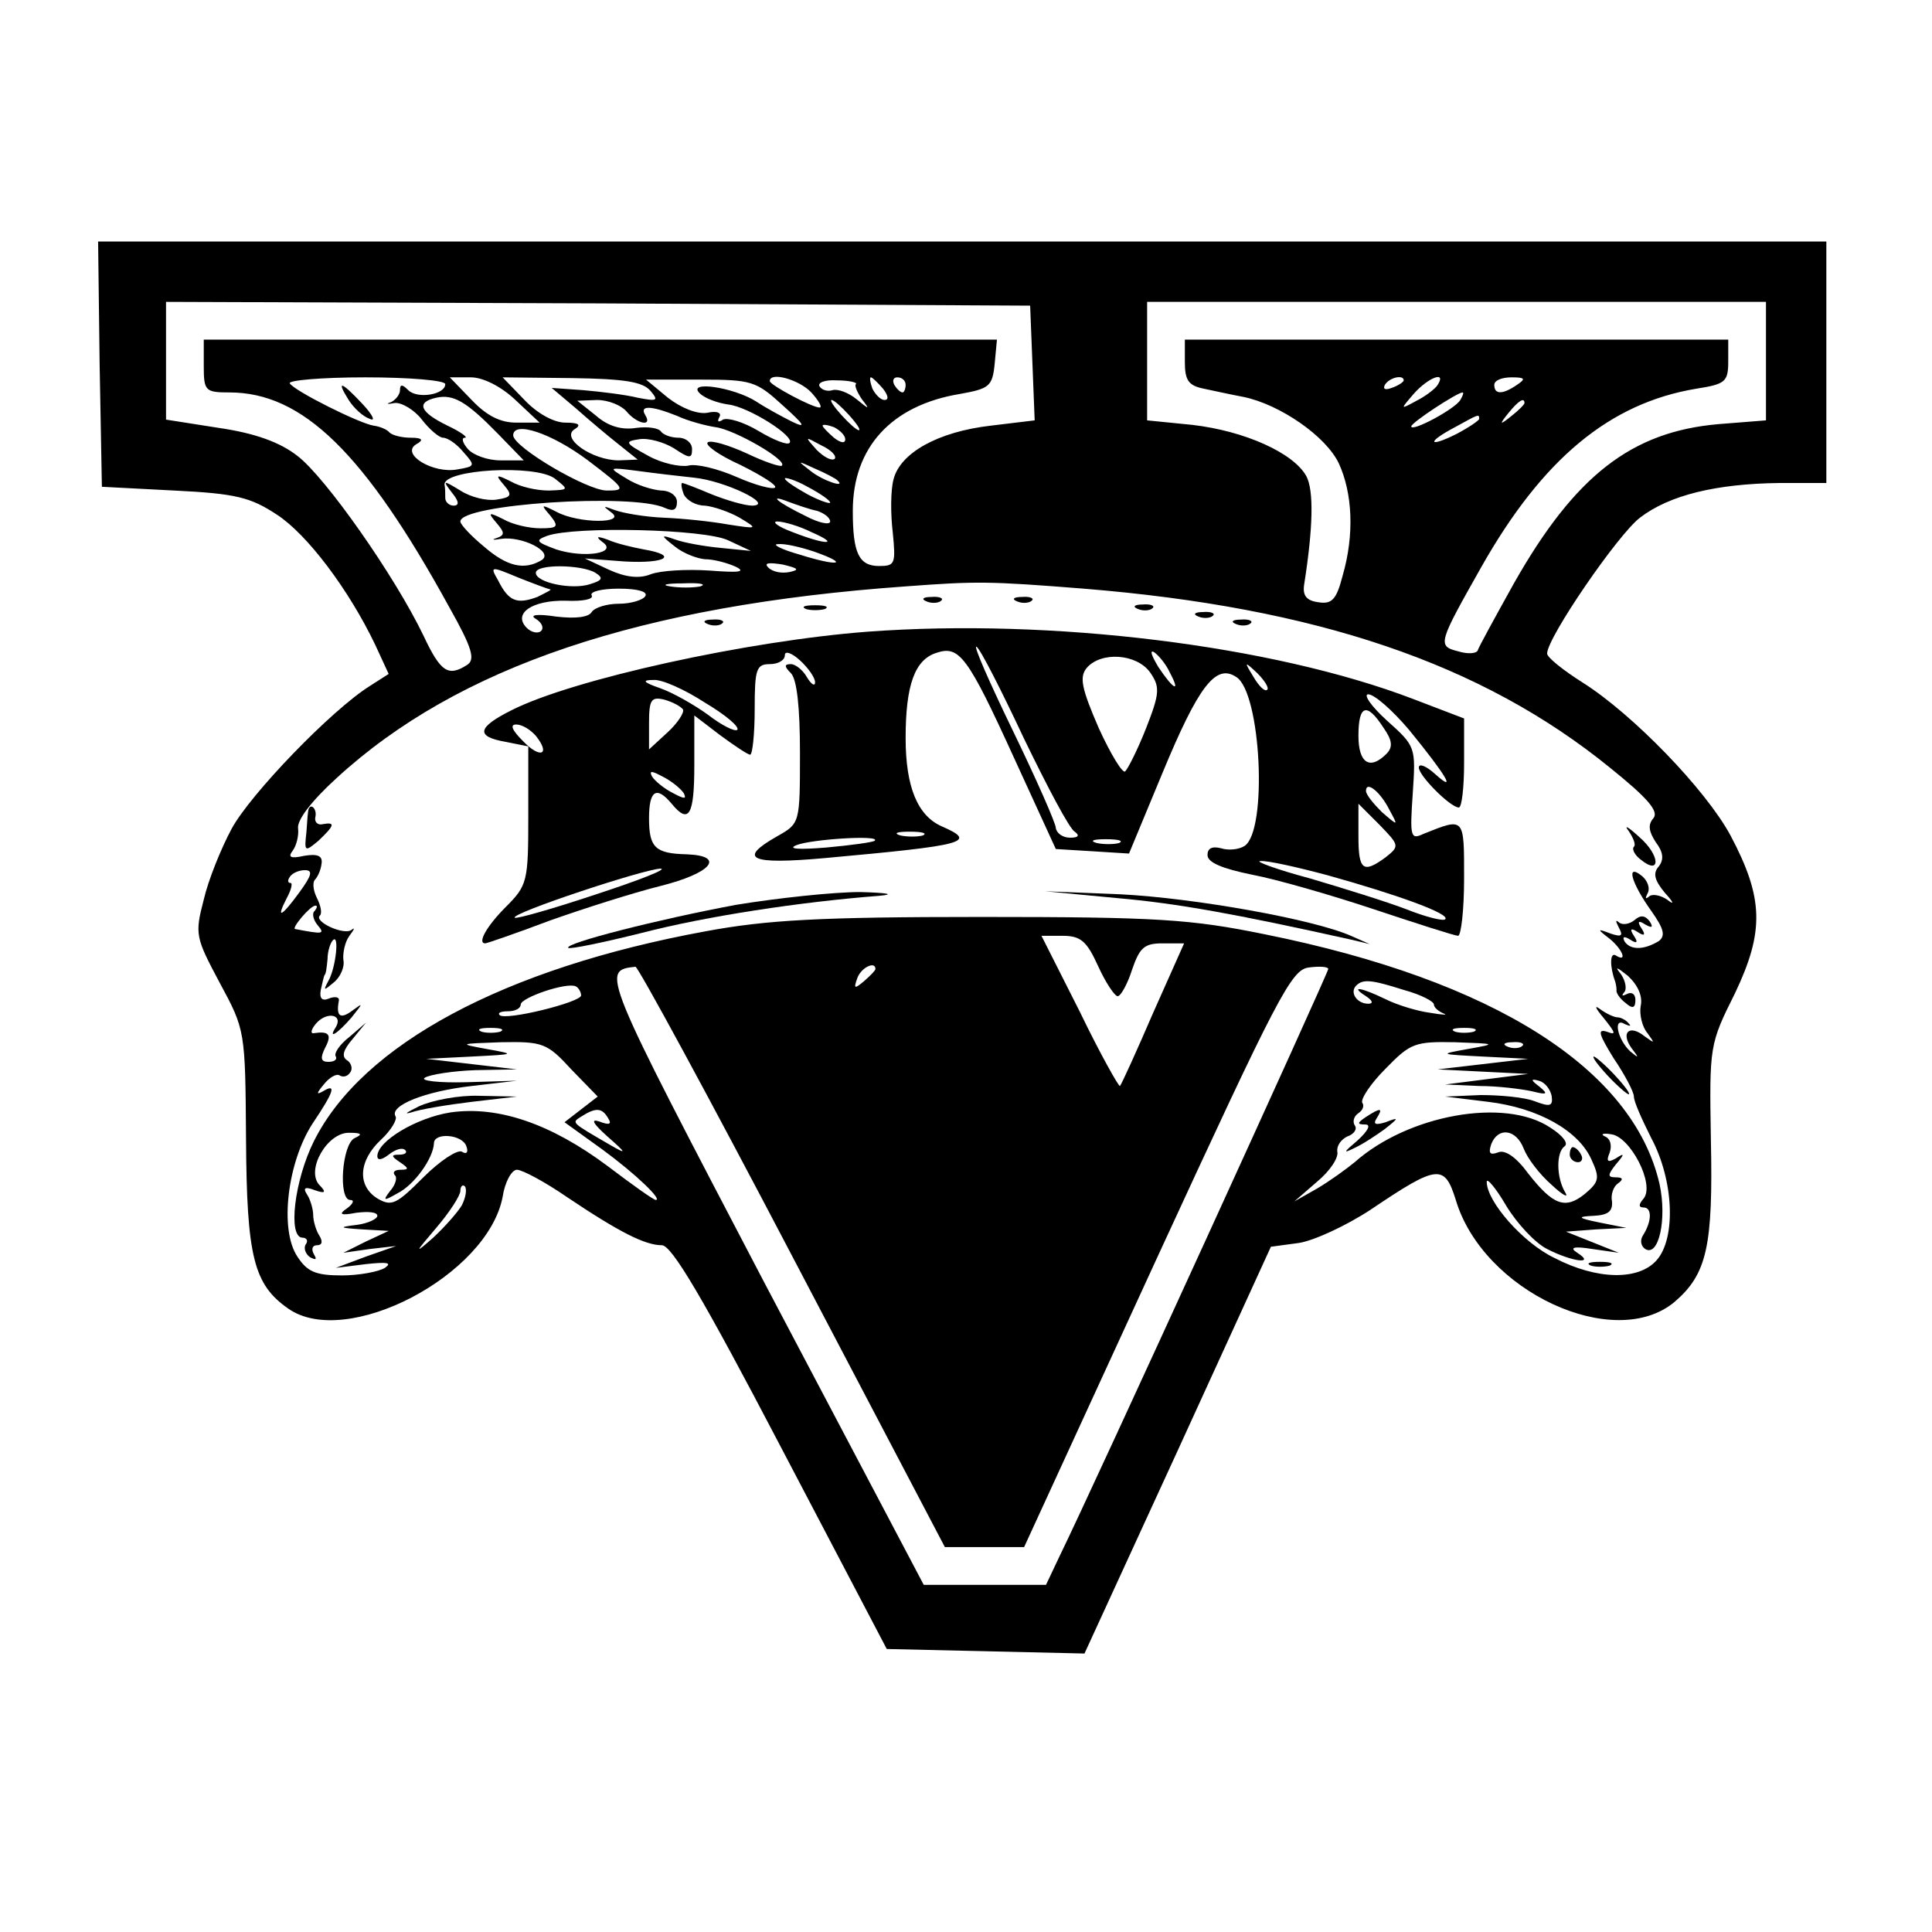 <?xml version="1.0" standalone="no"?>
<!DOCTYPE svg PUBLIC "-//W3C//DTD SVG 20010904//EN"
 "http://www.w3.org/TR/2001/REC-SVG-20010904/DTD/svg10.dtd">
<svg version="1.0" xmlns="http://www.w3.org/2000/svg"
 width="256pt" height="256pt" viewBox="0 0 256 256"
 preserveAspectRatio="xMidYMid meet">
<g transform="translate(0,256) scale(0.1,-0.1)"
fill="#000000" stroke="none">
<path d="M132 2078 l3 -163 96 -5 c82 -4 101 -9 136 -32 40 -26 95 -99 130
-172 l18 -39 -25 -16 c-51 -32 -158 -143 -183 -189 -14 -26 -31 -68 -37 -94
-12 -46 -11 -50 21 -110 34 -63 34 -63 35 -208 1 -155 10 -192 56 -224 77 -54
264 44 284 148 3 20 12 36 19 36 7 0 37 -16 66 -36 70 -47 104 -64 126 -64 13
0 54 -69 158 -268 l140 -267 131 -3 131 -3 124 270 123 269 37 5 c20 3 63 23
95 44 89 60 98 61 113 13 36 -121 210 -202 290 -135 43 37 51 74 48 215 -2
124 -2 126 32 194 39 82 38 126 -6 209 -33 61 -129 160 -195 202 -27 17 -48
34 -48 39 0 21 94 158 123 180 39 30 101 45 185 46 l62 0 0 160 0 160 -1145 0
-1145 0 2 -162z m1236 1 l3 -76 -58 -7 c-70 -8 -120 -36 -129 -71 -4 -15 -4
-46 -1 -71 4 -41 3 -44 -18 -44 -27 0 -35 17 -35 73 0 84 51 140 142 155 39 7
43 10 46 40 l3 32 -525 0 -526 0 0 -35 c0 -33 2 -35 34 -35 97 0 179 -80 291
-284 31 -55 35 -70 24 -77 -25 -16 -35 -10 -58 39 -38 79 -130 210 -167 238
-23 18 -56 30 -104 37 l-70 11 0 78 0 78 573 -2 572 -3 3 -76z m972 2 l0 -78
-63 -5 c-115 -10 -190 -68 -271 -211 -25 -45 -47 -85 -48 -89 -2 -4 -13 -5
-26 -1 -28 7 -26 11 31 112 81 143 170 217 285 236 38 6 42 9 42 36 l0 29
-360 0 -360 0 0 -30 c0 -24 5 -31 25 -35 14 -3 37 -8 53 -11 48 -10 109 -52
126 -88 18 -39 21 -94 5 -149 -8 -31 -14 -38 -32 -35 -16 2 -21 9 -19 23 12
76 13 125 3 144 -17 31 -82 60 -151 68 l-60 6 0 78 0 79 410 0 410 0 0 -79z
m-1750 -30 c0 -14 -37 -20 -49 -8 -8 8 -11 8 -11 0 0 -6 -6 -13 -12 -16 -7 -2
-5 -3 5 -1 9 1 26 -9 36 -22 10 -13 23 -24 28 -24 6 0 18 -8 27 -19 16 -18 16
-19 -8 -23 -32 -6 -75 20 -55 33 11 6 9 9 -7 9 -11 0 -24 3 -28 7 -3 4 -13 8
-21 9 -19 3 -105 46 -111 56 -3 4 42 8 100 8 58 0 106 -4 106 -9z m93 -21 l32
-30 -31 0 c-21 0 -39 9 -59 30 l-29 30 28 0 c16 0 40 -12 59 -30z m179 12 c11
-13 9 -14 -17 -9 -16 4 -49 8 -72 10 l-42 3 32 -27 c18 -16 43 -37 57 -48 l25
-20 -25 -1 c-35 0 -77 29 -59 41 10 6 6 9 -12 9 -15 0 -37 12 -54 30 l-29 30
92 -1 c70 -1 94 -5 104 -17z m175 -19 c29 -26 32 -31 13 -22 -14 7 -36 19 -48
27 -30 19 -92 28 -75 11 7 -7 24 -13 38 -15 27 -3 90 -43 81 -51 -3 -3 -21 4
-41 16 -20 12 -41 18 -47 15 -6 -4 -8 -3 -5 3 4 6 -3 9 -16 6 -13 -2 -34 6
-52 20 l-29 24 72 0 c68 0 74 -2 109 -34z m38 17 c10 -11 15 -20 11 -20 -10 0
-66 30 -66 35 0 13 39 2 55 -15z m59 11 c-2 -2 2 -11 8 -20 11 -14 10 -14 -7
0 -11 9 -25 14 -32 12 -6 -2 -14 0 -17 5 -3 5 7 9 23 8 16 0 28 -3 25 -5z m36
-6 c7 -9 8 -15 2 -15 -5 0 -12 7 -16 15 -3 8 -4 15 -2 15 2 0 9 -7 16 -15z
m30 5 c0 -5 -2 -10 -4 -10 -3 0 -8 5 -11 10 -3 6 -1 10 4 10 6 0 11 -4 11 -10z
m660 6 c0 -2 -7 -7 -16 -10 -8 -3 -12 -2 -9 4 6 10 25 14 25 6z m45 -6 c-3 -5
-16 -15 -28 -21 -22 -12 -22 -12 -3 10 19 21 43 30 31 11z m105 0 c-19 -13
-30 -13 -30 0 0 6 10 10 23 10 18 0 19 -2 7 -10z m-1350 -65 l34 -35 -31 0
c-17 0 -36 7 -43 15 -7 8 -9 15 -4 15 5 0 -6 8 -23 16 -37 18 -42 31 -15 37
23 5 40 -5 82 -48z m1275 45 c-7 -12 -65 -43 -65 -35 0 5 61 45 68 45 2 0 0
-5 -3 -10z m-1105 -15 c14 -17 35 -21 25 -5 -8 13 7 13 42 -1 15 -7 38 -13 51
-15 25 -3 96 -44 88 -51 -2 -2 -23 5 -46 16 -24 11 -47 18 -52 15 -5 -3 14
-17 43 -30 28 -14 49 -27 46 -30 -3 -3 -26 3 -51 14 -25 11 -54 18 -64 15 -11
-2 -35 3 -53 13 -31 17 -32 19 -12 22 12 2 33 -4 46 -12 21 -14 24 -14 24 -1
0 8 -8 15 -18 15 -10 0 -20 4 -23 8 -3 5 -18 7 -33 5 -19 -3 -37 2 -53 16
l-25 20 26 1 c15 0 32 -7 39 -15z m295 -5 c10 -11 16 -20 13 -20 -3 0 -13 9
-23 20 -10 11 -16 20 -13 20 3 0 13 -9 23 -20z m895 16 c0 -2 -8 -10 -17 -17
-16 -13 -17 -12 -4 4 13 16 21 21 21 13z m-60 -21 c0 -2 -13 -11 -30 -20 -38
-19 -40 -11 -2 9 31 17 32 18 32 11z m-840 -27 c0 -6 -6 -5 -15 2 -8 7 -15 14
-15 16 0 2 7 1 15 -2 8 -4 15 -11 15 -16z m-341 -28 c50 -38 51 -40 25 -40
-26 0 -123 57 -124 73 0 20 51 3 99 -33z m327 2 c-4 -3 -14 2 -24 12 -16 18
-16 18 6 6 13 -6 21 -14 18 -18z m3 -28 c14 -12 -19 -1 -35 12 -18 14 -18 14
6 3 14 -6 27 -13 29 -15z m-374 2 c19 -15 19 -15 -8 -16 -16 0 -38 5 -50 12
-20 10 -21 9 -9 -5 11 -13 10 -16 -10 -19 -13 -2 -34 3 -48 12 -23 14 -24 14
-11 -3 9 -11 10 -17 2 -17 -6 0 -11 5 -11 10 0 6 0 13 -1 18 -1 20 120 27 146
8z m185 1 c40 -4 107 -36 77 -37 -10 0 -34 7 -54 15 -19 8 -37 15 -39 15 -2 0
-1 -7 2 -15 4 -8 16 -15 28 -15 11 -1 32 -8 46 -16 25 -15 24 -15 -15 -9 -22
4 -60 8 -85 9 -25 1 -54 6 -65 10 -16 6 -17 6 -5 -3 21 -15 -44 -15 -73 1 -20
10 -21 10 -8 -5 12 -15 10 -17 -13 -17 -15 0 -37 5 -49 12 -20 10 -21 9 -9 -5
11 -13 11 -16 0 -20 -7 -2 -5 -3 6 -1 27 4 70 -17 54 -28 -23 -14 -46 -9 -77
18 -17 14 -31 29 -31 33 0 23 228 38 271 18 11 -5 16 -3 16 8 0 8 -9 15 -21
15 -12 1 -32 7 -46 16 -25 15 -24 15 15 10 22 -3 56 -7 75 -9z m180 -33 c0 -2
-13 2 -30 11 -16 9 -30 18 -30 21 0 2 14 -2 30 -11 17 -9 30 -18 30 -21z m-17
-11 c9 -3 17 -9 17 -14 0 -5 -15 -2 -32 7 -39 19 -51 30 -23 19 11 -4 28 -10
38 -12z m-8 -28 c39 -17 21 -18 -25 0 -19 7 -28 14 -20 14 8 0 29 -6 45 -14z
m-110 -11 l30 -14 -40 4 c-22 2 -49 7 -60 11 -20 7 -20 6 -1 -9 11 -9 29 -16
40 -17 12 0 30 -5 41 -10 14 -7 4 -8 -35 -5 -30 2 -65 0 -78 -5 -15 -6 -33 -4
-55 6 l-32 15 53 -4 c54 -3 72 8 25 16 -16 3 -37 8 -48 13 -14 5 -16 4 -7 -3
22 -15 -24 -22 -61 -10 -27 10 -28 12 -12 18 37 13 209 9 240 -6z m114 -15
c48 -17 32 -20 -19 -4 -25 7 -38 14 -29 14 9 1 30 -4 48 -10z m-33 -27 c-10
-2 -22 0 -28 6 -6 6 0 7 19 4 21 -5 23 -7 9 -10z m-317 -23 c3 0 -5 -4 -17
-10 -27 -10 -38 -6 -52 22 -11 19 -10 19 26 4 20 -8 39 -15 43 -16z m60 22
c11 -7 9 -10 -7 -15 -24 -8 -72 2 -72 15 0 12 61 11 79 0z m139 -18 c-10 -2
-28 -2 -40 0 -13 2 -5 4 17 4 22 1 32 -1 23 -4z m508 -3 c308 -25 527 -99 697
-237 51 -41 65 -58 58 -67 -8 -9 -6 -18 3 -32 10 -13 11 -23 4 -32 -8 -9 -6
-18 8 -35 12 -13 13 -17 3 -9 -9 6 -20 8 -24 4 -5 -4 -5 -2 -2 4 4 7 0 17 -7
23 -22 18 -15 -8 12 -46 17 -24 19 -33 10 -40 -20 -12 -37 -12 -45 -1 -4 7 -1
8 7 3 9 -6 11 -4 5 5 -6 9 -4 11 5 5 9 -6 11 -4 5 5 -6 9 -4 11 5 5 9 -5 11
-4 6 4 -6 8 -12 9 -20 2 -7 -6 -17 -7 -21 -3 -5 4 -4 1 0 -7 6 -11 4 -13 -11
-8 -18 7 -18 6 -1 -7 17 -14 24 -32 8 -22 -8 5 -8 -15 -1 -34 1 -3 2 -8 2 -12
-1 -3 4 -11 12 -17 9 -8 13 -7 13 4 0 8 -5 11 -11 8 -6 -3 -8 -3 -4 2 4 4 2
15 -4 24 -9 11 -6 10 9 -2 13 -12 20 -27 17 -40 -2 -11 2 -28 9 -36 10 -14 10
-14 -4 -4 -20 16 -32 5 -17 -16 10 -13 10 -14 -2 -4 -17 16 -23 46 -7 36 7 -3
9 -3 5 1 -3 4 -10 8 -15 8 -4 0 -15 5 -23 11 -8 6 -6 1 5 -12 16 -20 17 -23 4
-18 -13 4 -10 -4 9 -35 15 -22 27 -45 27 -51 0 -7 11 -31 23 -55 30 -56 33
-133 7 -162 -24 -27 -79 -26 -135 3 -42 20 -90 75 -90 101 0 6 12 -8 26 -32
14 -23 38 -49 54 -57 33 -17 65 -21 40 -5 -11 7 -5 9 20 5 l35 -5 -35 14 -35
14 40 3 40 2 -35 7 c-30 6 -31 8 -8 9 19 1 25 6 24 19 -2 9 2 20 8 24 7 5 7 8
-3 8 -11 0 -11 3 0 17 12 14 12 16 0 8 -11 -6 -13 -4 -8 8 3 9 1 18 -6 21 -7
3 -3 5 8 3 25 -3 58 -66 43 -85 -7 -8 -7 -12 0 -12 11 0 11 -18 -1 -37 -4 -6
-3 -14 3 -18 18 -11 29 40 19 86 -35 153 -220 270 -523 331 -98 20 -142 23
-376 23 -215 0 -284 -4 -365 -19 -267 -49 -455 -150 -519 -278 -26 -52 -35
-128 -15 -128 5 0 8 -4 4 -9 -3 -5 0 -13 6 -17 8 -4 9 -3 5 4 -4 7 -2 12 4 12
7 0 8 5 3 13 -4 6 -8 19 -8 27 0 8 -4 21 -8 27 -6 9 -3 11 10 6 14 -5 16 -3 6
7 -18 20 11 70 40 69 16 0 18 -2 7 -7 -17 -8 -22 -82 -6 -82 6 0 4 -5 -4 -11
-12 -8 -9 -10 12 -6 16 2 28 1 28 -4 0 -4 -12 -10 -27 -12 -25 -3 -24 -4 7 -6
l35 -2 -30 -14 -30 -15 35 5 35 4 -40 -14 -40 -15 40 5 c28 3 35 2 25 -5 -8
-5 -34 -10 -57 -10 -35 0 -46 5 -59 25 -24 36 -13 125 20 176 29 43 32 54 14
43 -9 -5 -9 -3 1 9 7 9 17 15 21 12 5 -3 11 -1 14 4 4 5 1 13 -4 16 -8 5 -5
14 7 28 l18 22 -22 -19 c-13 -10 -21 -22 -18 -26 2 -4 -2 -7 -10 -7 -10 0 -11
5 -4 19 9 17 5 22 -15 19 -5 -1 -4 5 3 13 14 16 36 12 26 -5 -11 -17 2 -9 21
13 15 19 16 20 1 9 -16 -12 -22 -8 -18 13 1 5 -5 6 -13 3 -9 -4 -13 0 -11 11
2 9 4 18 5 20 2 1 3 11 4 21 0 11 4 22 7 25 9 10 4 -37 -6 -54 -7 -13 -6 -13
7 -2 9 7 15 21 13 30 -1 9 2 24 8 32 6 8 8 12 3 8 -10 -8 -51 11 -42 19 3 3 1
13 -4 23 -5 10 -6 20 -3 24 4 4 8 13 9 21 2 11 -5 14 -23 11 -18 -4 -22 -2
-15 7 5 7 8 20 7 29 -2 11 18 37 51 67 161 148 403 229 754 254 94 7 110 7
236 -3z m-581 -10 c-3 -5 -19 -10 -35 -10 -16 0 -32 -5 -36 -11 -4 -7 -22 -9
-47 -6 -26 4 -36 2 -27 -3 8 -5 11 -12 7 -16 -4 -4 -13 -2 -19 4 -19 19 7 37
52 36 22 -1 37 2 34 7 -3 5 13 9 36 9 25 0 39 -4 35 -10z m-458 -392 c-24 -33
-32 -37 -17 -8 6 11 8 20 5 20 -4 0 -4 4 -1 8 3 5 12 9 20 9 11 0 9 -7 -7 -29z
m20 -25 c-4 -3 -2 -12 4 -19 10 -12 7 -12 -30 -5 -5 1 20 31 27 31 3 0 2 -3
-1 -7z m1038 -73 c10 -22 22 -40 26 -40 4 0 13 16 19 35 10 29 16 35 40 35
l29 0 -41 -92 c-22 -51 -42 -95 -44 -97 -1 -2 -26 42 -53 98 l-51 101 28 0
c24 0 32 -7 47 -40z m-405 -385 l202 -385 53 0 52 0 176 383 c160 347 178 382
201 385 15 2 26 1 26 -2 0 -5 -310 -684 -356 -778 l-18 -38 -81 0 -81 0 -212
402 c-215 411 -216 412 -170 417 3 1 97 -172 208 -384z m110 381 c0 -2 -7 -9
-15 -16 -13 -11 -14 -10 -9 4 5 14 24 23 24 12z m-390 -35 c0 -9 -101 -34
-108 -26 -3 3 2 5 11 5 10 0 17 4 17 9 0 9 61 30 73 24 4 -2 7 -8 7 -12z
m1091 7 c22 -6 39 -15 39 -19 0 -4 6 -9 13 -12 6 -2 -1 -2 -18 1 -16 2 -43 10
-59 18 -33 16 -48 18 -26 4 9 -6 10 -10 3 -10 -15 0 -25 15 -16 24 9 9 20 8
64 -6z m-1198 -55 c-7 -2 -19 -2 -25 0 -7 3 -2 5 12 5 14 0 19 -2 13 -5z
m1290 0 c-7 -2 -19 -2 -25 0 -7 3 -2 5 12 5 14 0 19 -2 13 -5z m-1196 -50 l35
-36 -22 -17 -22 -17 50 -36 c45 -33 80 -67 71 -67 -3 0 -31 20 -64 45 -75 56
-145 80 -208 71 -45 -7 -97 -38 -97 -58 0 -6 6 -5 15 2 9 7 18 10 22 6 3 -3 0
-6 -8 -6 -11 0 -11 -2 1 -10 12 -8 12 -10 1 -10 -8 0 -11 -3 -8 -7 4 -3 1 -13
-6 -21 -10 -13 -9 -14 10 -3 22 11 47 46 48 66 0 15 38 12 43 -4 3 -8 0 -11
-6 -7 -6 3 -29 -12 -51 -34 -36 -36 -42 -39 -61 -28 -27 17 -25 50 5 78 13 12
22 27 19 31 -8 14 39 33 101 40 l60 7 -67 -2 c-37 -1 -62 2 -55 6 6 4 37 9 67
10 l55 1 -60 7 -60 7 60 3 c58 3 59 3 20 10 -38 7 -37 7 19 9 55 1 61 -1 93
-36z m1188 27 c-39 -7 -38 -7 20 -10 l60 -3 -60 -7 -60 -7 60 -3 60 -3 -55 -7
-55 -7 45 -2 c25 0 56 -4 70 -7 20 -5 22 -4 10 6 -12 9 -12 11 -1 8 8 -2 15
-11 17 -20 2 -14 -2 -15 -23 -7 -13 5 -45 8 -71 8 l-47 -2 57 -7 c66 -8 120
-38 137 -77 11 -24 10 -29 -9 -45 -26 -21 -42 -15 -75 27 -16 22 -31 32 -40
28 -11 -4 -13 -1 -9 11 9 23 33 20 43 -6 5 -13 21 -34 37 -48 15 -14 23 -18
18 -10 -12 20 -12 53 -1 61 6 4 -3 15 -19 25 -60 40 -188 17 -259 -46 -11 -9
-33 -25 -50 -35 l-30 -17 30 26 c17 14 29 32 27 40 -1 8 5 16 13 20 9 3 14 10
10 15 -3 5 -1 12 5 16 6 4 8 10 5 14 -2 5 11 25 31 45 33 34 39 36 92 35 55
-2 56 -2 17 -9z m72 4 c-3 -3 -12 -4 -19 -1 -8 3 -5 6 6 6 11 1 17 -2 13 -5z
m-1211 -96 c5 -8 1 -9 -12 -4 -12 4 -8 -3 11 -20 25 -22 26 -24 5 -12 -55 32
-53 30 -39 39 19 12 27 11 35 -3z m-194 -115 c-6 -10 -23 -29 -38 -43 -25 -22
-25 -21 4 13 18 21 32 43 32 49 0 6 3 9 6 6 3 -4 1 -15 -4 -25z"/>
<path d="M462 2030 c7 -11 19 -22 28 -25 8 -4 4 5 -9 19 -29 31 -36 33 -19 6z"/>
<path d="M1228 1763 c7 -3 16 -2 19 1 4 3 -2 6 -13 5 -11 0 -14 -3 -6 -6z"/>
<path d="M1348 1763 c7 -3 16 -2 19 1 4 3 -2 6 -13 5 -11 0 -14 -3 -6 -6z"/>
<path d="M1068 1753 c6 -2 18 -2 25 0 6 3 1 5 -13 5 -14 0 -19 -2 -12 -5z"/>
<path d="M1508 1753 c7 -3 16 -2 19 1 4 3 -2 6 -13 5 -11 0 -14 -3 -6 -6z"/>
<path d="M1588 1743 c7 -3 16 -2 19 1 4 3 -2 6 -13 5 -11 0 -14 -3 -6 -6z"/>
<path d="M938 1733 c7 -3 16 -2 19 1 4 3 -2 6 -13 5 -11 0 -14 -3 -6 -6z"/>
<path d="M1638 1733 c7 -3 16 -2 19 1 4 3 -2 6 -13 5 -11 0 -14 -3 -6 -6z"/>
<path d="M1150 1723 c-159 -12 -391 -63 -472 -104 -46 -23 -48 -35 -8 -42 l30
-6 0 -92 c0 -87 -1 -92 -30 -121 -25 -25 -38 -48 -27 -48 2 0 40 13 85 30 45
16 111 37 147 46 68 17 87 40 35 42 -42 1 -50 9 -50 48 0 37 10 43 30 19 23
-28 30 -15 30 51 l0 66 34 -26 c19 -14 37 -26 40 -26 3 0 6 27 6 60 0 53 2 60
20 60 11 0 20 5 20 12 0 6 9 3 20 -7 11 -10 20 -23 20 -29 0 -6 -5 -3 -11 7
-5 9 -15 17 -21 17 -9 0 -9 -3 0 -12 8 -8 12 -46 12 -105 0 -94 0 -94 -30
-111 -53 -30 -37 -38 63 -29 187 17 203 21 155 42 -32 14 -48 52 -48 117 0 70
12 104 41 113 30 10 41 -4 103 -140 l55 -120 49 -3 48 -3 44 106 c48 116 71
146 98 128 33 -20 42 -204 11 -224 -8 -5 -22 -6 -31 -3 -12 3 -18 0 -18 -9 0
-10 20 -18 59 -26 32 -6 105 -27 162 -46 57 -19 107 -35 111 -35 4 0 8 34 8
76 0 82 1 81 -54 59 -17 -8 -18 -4 -14 54 4 61 4 62 -34 96 -21 19 -32 35 -25
35 8 0 32 -21 54 -47 49 -60 64 -85 35 -59 -12 11 -22 15 -22 9 0 -11 42 -53
53 -53 4 0 7 27 7 59 l0 59 -68 26 c-186 71 -479 107 -722 89z m207 -142 c31
-64 60 -119 67 -123 7 -5 5 -8 -6 -8 -10 0 -18 6 -19 13 0 6 -26 65 -57 129
-31 64 -53 114 -48 111 5 -3 33 -58 63 -122z m193 88 c15 -28 5 -23 -15 7 -9
15 -12 23 -6 20 6 -4 16 -16 21 -27z m-26 0 c13 -19 13 -27 -5 -73 -11 -28
-24 -54 -28 -58 -3 -4 -19 22 -35 57 -23 53 -26 68 -16 80 19 22 66 19 84 -6z
m155 -23 c-3 -3 -11 5 -18 17 -13 21 -12 21 5 5 10 -10 16 -20 13 -22z m-745
-17 c27 -16 46 -32 43 -36 -3 -3 -21 6 -39 20 -18 13 -46 29 -63 35 -23 8 -25
11 -9 11 11 1 42 -13 68 -30z m-29 -9 c2 -4 -7 -18 -20 -30 l-25 -23 0 35 c0
31 3 35 20 31 11 -3 22 -9 25 -13z m928 -24 c12 -17 13 -26 4 -35 -22 -22 -37
-12 -37 24 0 41 11 45 33 11z m-1123 -11 c20 -25 6 -31 -17 -7 -14 14 -18 22
-9 22 8 0 19 -7 26 -15z m196 -76 c4 -8 1 -8 -14 0 -12 6 -24 16 -28 22 -4 8
-1 8 14 0 12 -6 24 -16 28 -22z m935 -22 c12 -22 12 -22 -10 -3 -11 11 -21 23
-21 28 0 14 19 -1 31 -25z m-5 -63 c-30 -22 -36 -17 -36 28 l0 43 28 -28 c26
-27 27 -28 8 -43z m-613 29 c-7 -2 -21 -2 -30 0 -10 3 -4 5 12 5 17 0 24 -2
18 -5z m-64 -7 c-2 -2 -31 -6 -64 -9 -36 -3 -52 -2 -40 3 19 8 113 14 104 6z
m324 -3 c-7 -2 -21 -2 -30 0 -10 3 -4 5 12 5 17 0 24 -2 18 -5z m277 -43 c93
-26 162 -51 155 -58 -2 -3 -26 3 -51 13 -26 10 -84 28 -128 41 -45 12 -74 23
-66 23 9 1 49 -8 90 -19z m-970 -25 c-57 -19 -106 -33 -108 -31 -5 6 170 64
193 65 11 0 -27 -15 -85 -34z"/>
<path d="M409 1488 c-1 -2 -2 -15 -3 -31 -3 -26 -2 -26 16 -11 21 20 23 25 6
22 -7 -2 -12 3 -10 10 2 10 -6 18 -9 10z"/>
<path d="M2158 1459 c6 -9 10 -18 7 -21 -3 -3 1 -11 9 -17 27 -22 26 6 -2 30
-14 13 -21 17 -14 8z"/>
<path d="M975 1361 c-102 -19 -228 -51 -222 -57 2 -2 46 7 98 20 85 22 210 41
314 49 22 2 11 4 -25 5 -36 0 -110 -8 -165 -17z"/>
<path d="M1480 1370 c80 -7 157 -21 310 -55 l25 -6 -25 11 c-50 22 -207 50
-305 55 l-100 4 95 -9z"/>
<path d="M2130 1135 c13 -14 26 -25 28 -25 3 0 -5 11 -18 25 -13 14 -26 25
-28 25 -3 0 5 -11 18 -25z"/>
<path d="M2108 883 c6 -2 18 -2 25 0 6 3 1 5 -13 5 -14 0 -19 -2 -12 -5z"/>
<path d="M555 1094 c-16 -8 -21 -11 -10 -8 11 4 47 10 80 14 l60 7 -50 1 c-27
1 -63 -6 -80 -14z"/>
<path d="M1810 1080 c-12 -8 -12 -10 -1 -10 8 0 4 -8 -10 -21 -19 -16 -20 -18
-4 -10 11 5 29 17 40 25 19 15 19 16 1 9 -13 -4 -17 -3 -12 5 9 14 6 15 -14 2z"/>
<path d="M2080 1030 c0 -5 5 -10 11 -10 5 0 7 5 4 10 -3 6 -8 10 -11 10 -2 0
-4 -4 -4 -10z"/>
</g>
</svg>
